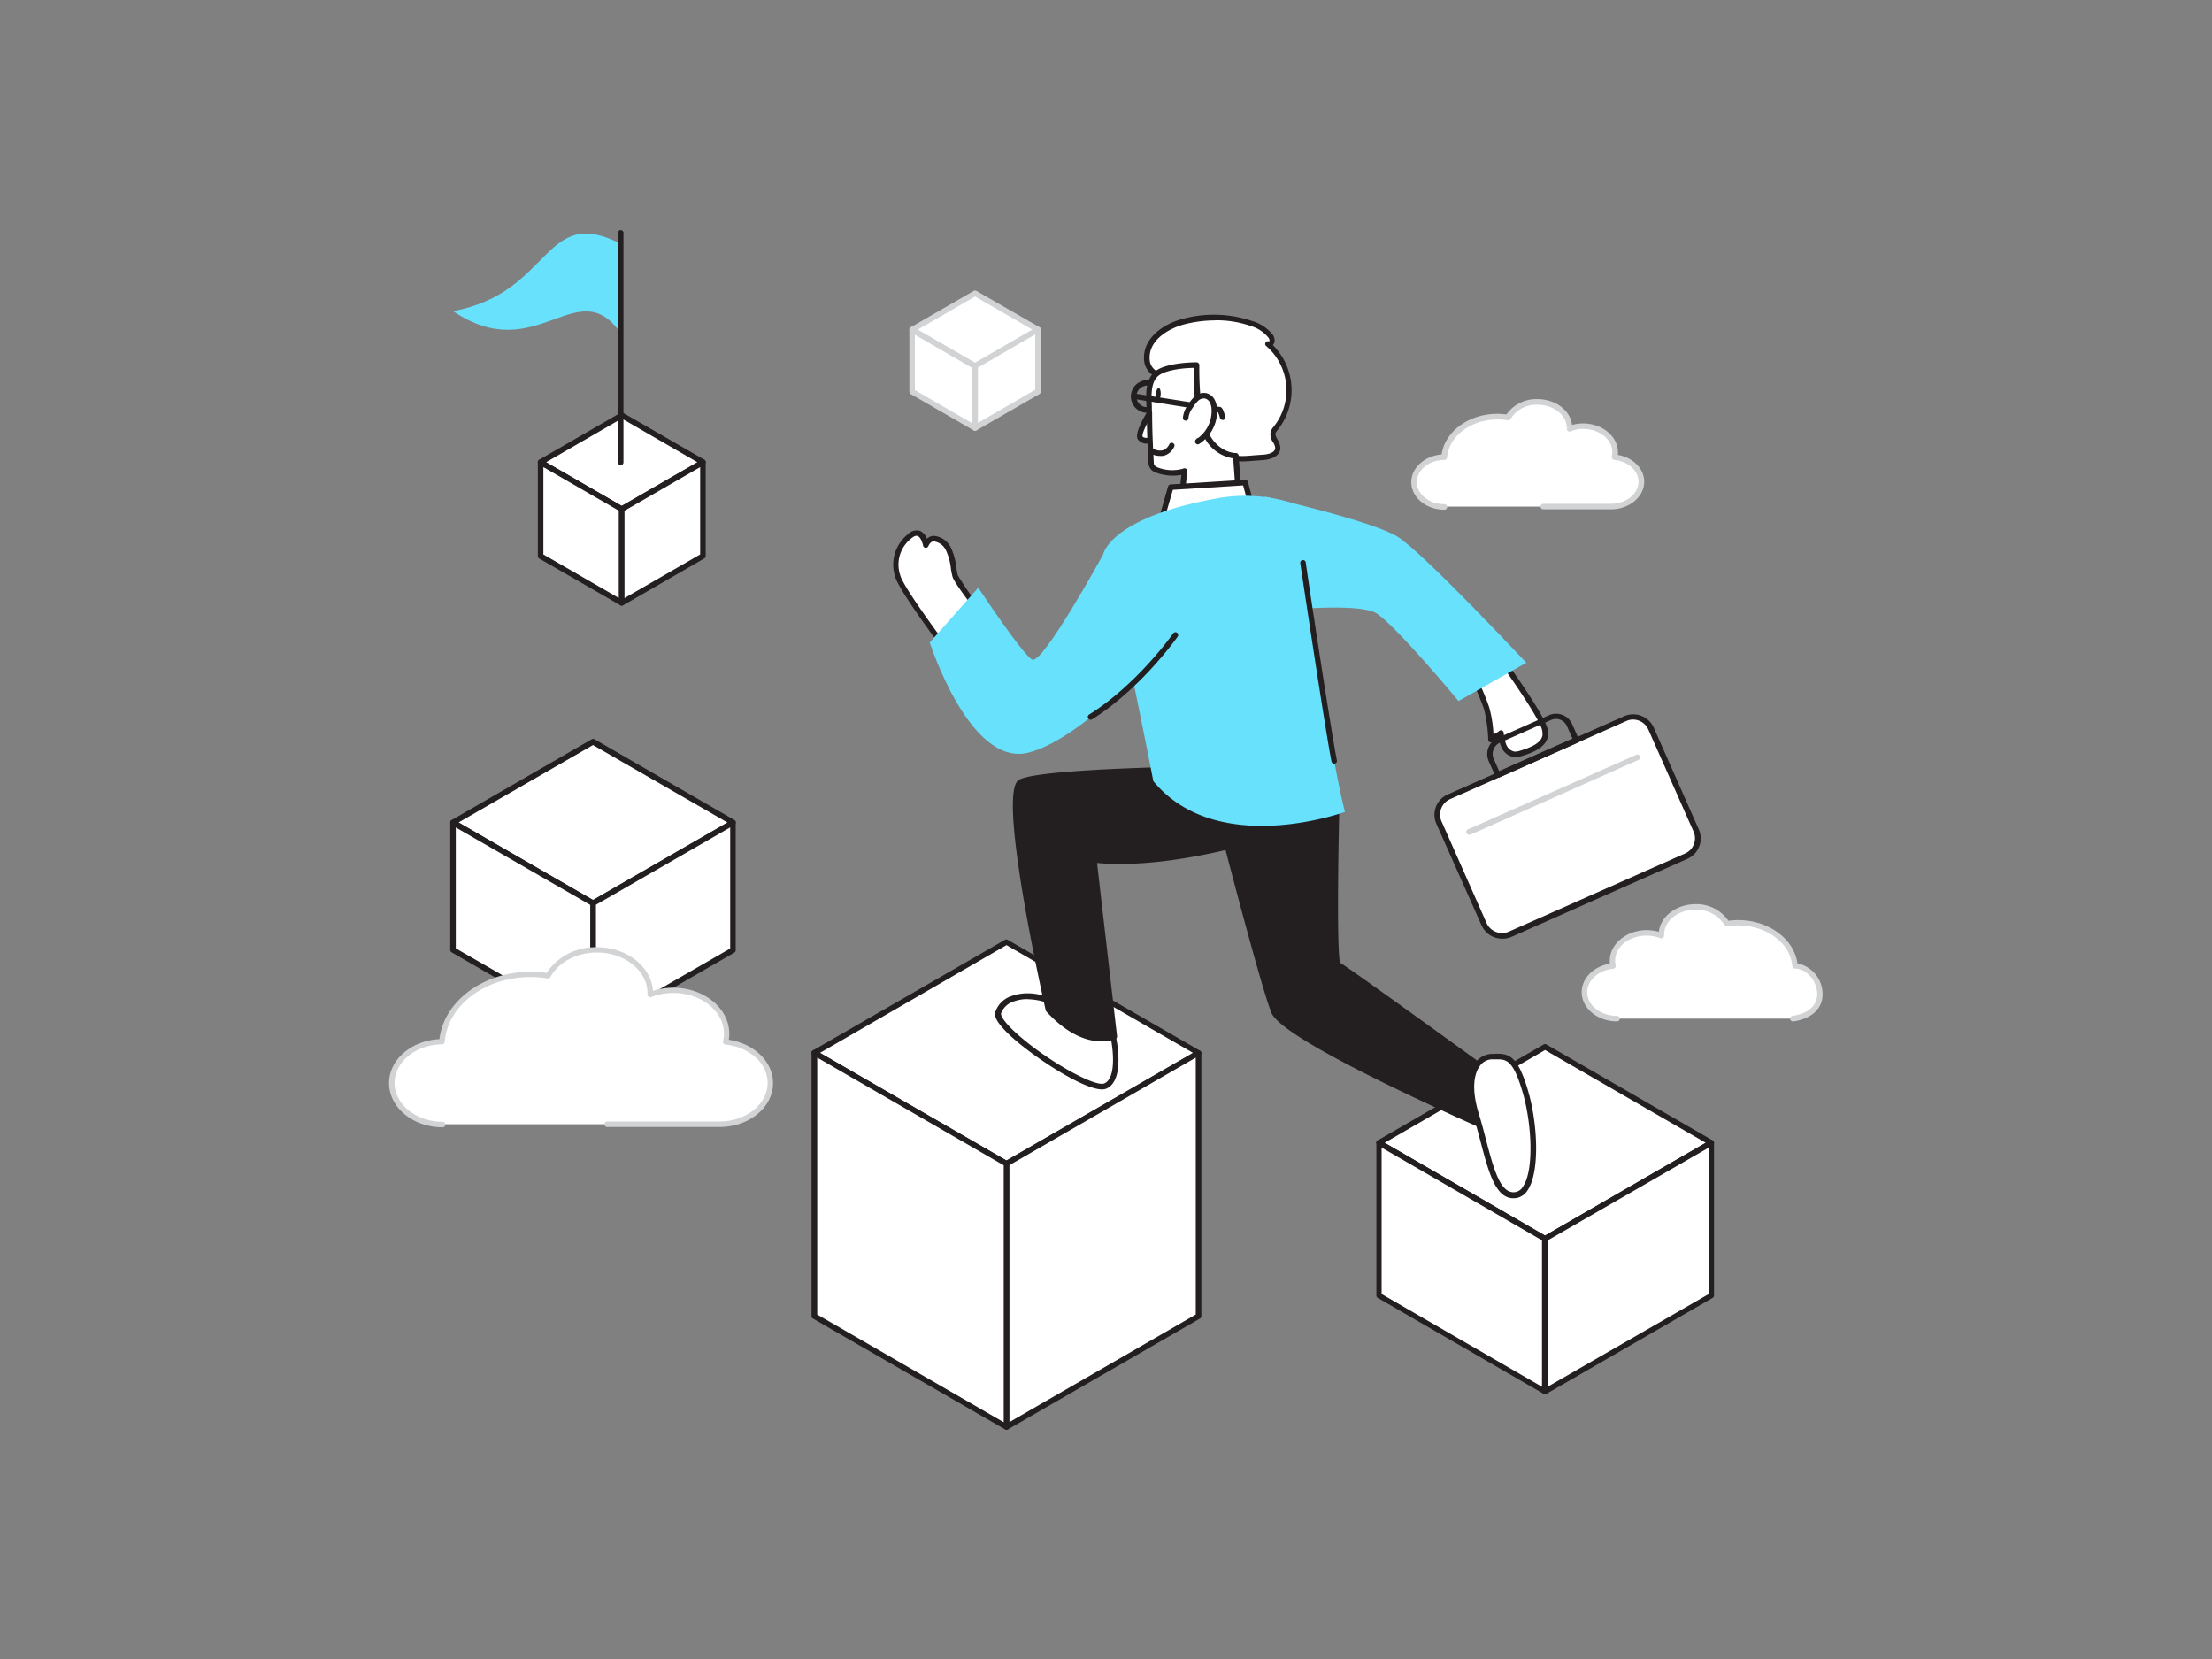 <svg xmlns="http://www.w3.org/2000/svg" viewBox="0 0 400 300"><rect x="0" y="0" width="400" height="300" fill="#808080" stroke="none"/><g id="_165_career_flatline" data-name="#165_career_flatline"><path d="M279.09,91.6h12.2c3,0,5.52-2,5.52-4.48,0-2.29-2.11-4.17-4.84-4.44a4,4,0,0,0,.11-.91c0-2.6-2.6-4.7-5.8-4.7a7,7,0,0,0-2.5.46s0-.1,0-.16c0-2.59-2.6-4.7-5.8-4.7a6,6,0,0,0-5.31,2.82,12,12,0,0,0-1.91-.16c-5.12,0-9.3,3.23-9.61,7.32-3,0-5.45,2-5.45,4.47s2.47,4.48,5.52,4.48" fill="#fff"/><path d="M291.29,92.1H279.08a.5.5,0,0,1-.5-.5.51.51,0,0,1,.5-.5h12.21c2.77,0,5-1.78,5-4,0-2-1.89-3.69-4.39-3.94a.51.51,0,0,1-.44-.62,3.64,3.64,0,0,0,.1-.79c0-2.32-2.38-4.2-5.3-4.2A6.32,6.32,0,0,0,284,78a.5.5,0,0,1-.68-.49l.44-.12v0h-.43c0-2.31-2.38-4.2-5.3-4.2a5.46,5.46,0,0,0-4.87,2.56.5.5,0,0,1-.52.25,11.2,11.2,0,0,0-1.83-.15c-4.81,0-8.82,3-9.12,6.86a.51.51,0,0,1-.49.46c-2.73,0-5,1.81-5,4s2.25,4,5,4a.5.5,0,0,1,.5.5.5.5,0,0,1-.5.5c-3.32,0-6-2.23-6-5,0-2.58,2.43-4.73,5.5-5,.59-4.15,4.91-7.34,10.06-7.34a12.94,12.94,0,0,1,1.65.11A6.61,6.61,0,0,1,278,72.17c3.26,0,5.95,2,6.27,4.67a7.57,7.57,0,0,1,2-.27c3.47,0,6.3,2.33,6.3,5.2a4.15,4.15,0,0,1,0,.49c2.75.48,4.76,2.5,4.76,4.86C297.31,89.87,294.61,92.1,291.29,92.1Z" fill="#d1d3d4"/><path d="M324.21,184.2c8-1.16,4.76-9.54.4-9.55-.34-4.36-4.8-7.8-10.25-7.8a12.39,12.39,0,0,0-2,.16,6.37,6.37,0,0,0-5.67-3c-3.41,0-6.18,2.25-6.18,5,0,.06,0,.11,0,.17a7.46,7.46,0,0,0-2.67-.5c-3.41,0-6.18,2.25-6.18,5a3.91,3.91,0,0,0,.12,1c-2.92.29-5.17,2.3-5.17,4.74,0,2.64,2.63,4.78,5.89,4.78" fill="#fff"/><path d="M324.21,184.7a.51.51,0,0,1-.5-.43.5.5,0,0,1,.42-.56c3-.44,4.63-2,4.47-4.26s-2.06-4.3-4-4.3a.51.51,0,0,1-.5-.46c-.32-4.12-4.6-7.34-9.75-7.34a12.74,12.74,0,0,0-2,.15.48.48,0,0,1-.52-.25,5.89,5.89,0,0,0-5.23-2.75c-3.13,0-5.68,2-5.68,4.52v.14a.48.48,0,0,1-.21.43.5.5,0,0,1-.47.07,6.8,6.8,0,0,0-2.49-.47c-3.13,0-5.68,2-5.68,4.52a3.53,3.53,0,0,0,.1.85.46.46,0,0,1-.08.41.47.47,0,0,1-.36.21c-2.68.27-4.71,2.09-4.71,4.24,0,2.36,2.41,4.28,5.39,4.28a.5.5,0,0,1,0,1c-3.53,0-6.39-2.37-6.39-5.28,0-2.52,2.15-4.66,5.08-5.16a5.21,5.21,0,0,1,0-.55c0-3,3-5.52,6.68-5.52a8,8,0,0,1,2.19.31c.32-2.8,3.18-5,6.65-5a7,7,0,0,1,5.93,3,13.2,13.2,0,0,1,1.78-.12c5.49,0,10.09,3.4,10.7,7.82a5.7,5.7,0,0,1,4.54,5.21c.19,2.82-1.79,4.8-5.32,5.31Z" fill="#d1d3d4"/><polygon points="182.01 210.43 147.29 190.38 182.01 170.34 216.74 190.38 182.01 210.43" fill="#fff"/><path d="M182,210.93a.57.57,0,0,1-.25-.06L147,190.82a.5.5,0,0,1,0-.87l34.72-20a.5.5,0,0,1,.5,0L217,190a.5.5,0,0,1,0,.87l-34.73,20.05A.51.51,0,0,1,182,210.93Zm-33.72-20.54L182,209.86l33.73-19.47L182,170.91Z" fill="#231f20"/><polygon points="216.74 238 182.01 258.05 182.01 210.43 216.74 190.38 216.74 238" fill="#fff"/><path d="M182,258.55a.59.59,0,0,1-.25-.07.5.5,0,0,1-.25-.43V210.43a.5.5,0,0,1,.25-.43L216.49,190a.5.5,0,0,1,.5,0,.52.52,0,0,1,.25.44V238a.5.5,0,0,1-.25.43l-34.73,20.05A.52.52,0,0,1,182,258.55Zm.5-47.83v46.46l33.73-19.47V191.25ZM216.74,238h0Z" fill="#231f20"/><polygon points="182.01 258.05 147.29 238 147.29 190.38 182.01 210.43 182.01 258.05" fill="#fff"/><path d="M182,258.55a.59.59,0,0,1-.25-.07L147,238.43a.48.48,0,0,1-.25-.43V190.39a.5.5,0,0,1,.75-.44L182.26,210a.48.48,0,0,1,.25.43v47.62a.48.48,0,0,1-.25.43A.52.52,0,0,1,182,258.55Zm-34.22-20.84,33.72,19.47V210.72l-33.72-19.47Z" fill="#231f20"/><polygon points="279.39 224 249.34 206.65 279.39 189.3 309.45 206.65 279.39 224" fill="#fff"/><path d="M279.39,224.5a.57.57,0,0,1-.25-.06l-30-17.36a.49.49,0,0,1,0-.86l30-17.35a.5.5,0,0,1,.5,0l30.06,17.35a.49.49,0,0,1,0,.86l-30.06,17.36A.51.51,0,0,1,279.39,224.5Zm-29-17.85,29,16.78,29.06-16.78-29.06-16.77Z" fill="#231f20"/><polygon points="309.45 234.26 279.39 251.62 279.39 224 309.45 206.65 309.45 234.26" fill="#fff"/><path d="M279.39,252.12a.59.59,0,0,1-.25-.07.5.5,0,0,1-.25-.43V224a.5.5,0,0,1,.25-.43l30.06-17.35a.5.5,0,0,1,.5,0,.5.5,0,0,1,.25.43v27.62a.52.52,0,0,1-.25.43l-30.06,17.35A.52.52,0,0,1,279.39,252.12Zm.5-27.83v26.46L309,234V207.52Zm29.56,10h0Z" fill="#231f20"/><polygon points="279.39 251.62 249.34 234.26 249.34 206.65 279.39 224 279.39 251.62" fill="#fff"/><path d="M279.39,252.12a.59.59,0,0,1-.25-.07l-30-17.35a.5.5,0,0,1-.25-.43V206.65a.48.48,0,0,1,.25-.43.5.5,0,0,1,.5,0l30,17.35a.48.48,0,0,1,.25.43v27.62a.48.48,0,0,1-.25.43A.52.52,0,0,1,279.39,252.12ZM249.84,234l29,16.77V224.29l-29-16.77Z" fill="#231f20"/><polygon points="107.23 163.34 81.92 148.73 107.23 134.11 132.54 148.73 107.23 163.34" fill="#fff"/><path d="M107.23,163.84a.43.43,0,0,1-.25-.07L81.67,149.16a.48.48,0,0,1-.25-.43.5.5,0,0,1,.25-.44L107,133.68a.5.5,0,0,1,.5,0l25.31,14.61a.52.52,0,0,1,.25.44.5.5,0,0,1-.25.43l-25.31,14.61A.47.47,0,0,1,107.23,163.84ZM82.92,148.73l24.31,14,24.31-14-24.31-14Z" fill="#231f20"/><polygon points="132.54 171.78 107.23 186.39 107.23 163.34 132.54 148.73 132.54 171.78" fill="#fff"/><path d="M107.23,186.89a.43.43,0,0,1-.25-.07.48.48,0,0,1-.25-.43v-23a.48.48,0,0,1,.25-.43l25.31-14.62a.55.55,0,0,1,.5,0,.52.52,0,0,1,.25.44v23.05a.5.5,0,0,1-.25.43l-25.31,14.61A.47.47,0,0,1,107.23,186.89Zm.5-23.26v21.89l24.31-14v-21.9Zm24.81,8.15h0Z" fill="#231f20"/><polygon points="107.23 186.39 81.92 171.78 81.92 148.73 107.23 163.34 107.23 186.39" fill="#fff"/><path d="M107.23,186.89a.43.43,0,0,1-.25-.07L81.67,172.21a.48.48,0,0,1-.25-.43V148.73a.5.5,0,0,1,.25-.44.55.55,0,0,1,.5,0l25.31,14.62a.5.5,0,0,1,.25.43v23a.5.5,0,0,1-.25.43A.47.47,0,0,1,107.23,186.89Zm-24.81-15.4,24.31,14V163.63l-24.31-14Z" fill="#231f20"/><path d="M109.8,203.3h20.31c5.08,0,9.2-3.34,9.2-7.46,0-3.81-3.53-6.94-8.07-7.4a6.3,6.3,0,0,0,.18-1.51c0-4.33-4.32-7.83-9.65-7.83a11.48,11.48,0,0,0-4.16.77,2.11,2.11,0,0,0,0-.26c0-4.32-4.32-7.83-9.65-7.83-4,0-7.35,1.93-8.84,4.69a20.71,20.71,0,0,0-3.19-.25c-8.5,0-15.46,5.37-16,12.17-5,.05-9.07,3.37-9.07,7.45s4.12,7.46,9.19,7.46" fill="#fff"/><path d="M130.11,203.8H109.8a.5.5,0,0,1-.5-.5.5.5,0,0,1,.5-.5h20.31c4.8,0,8.7-3.12,8.7-7,0-3.5-3.28-6.47-7.62-6.9a.47.47,0,0,1-.36-.21.51.51,0,0,1-.08-.4,5.64,5.64,0,0,0,.17-1.4c0-4-4.1-7.33-9.15-7.33a11,11,0,0,0-4,.74.5.5,0,0,1-.47-.06.52.52,0,0,1-.21-.43l0-.24c0-4-4.1-7.33-9.15-7.33-3.65,0-6.94,1.74-8.4,4.43a.5.5,0,0,1-.52.26,18.91,18.91,0,0,0-3.11-.25c-8.17,0-15,5.14-15.49,11.71a.5.5,0,0,1-.5.46c-4.72.05-8.57,3.17-8.57,7s3.9,7,8.69,7a.5.5,0,0,1,.5.5.5.5,0,0,1-.5.5c-5.34,0-9.69-3.57-9.69-8,0-4.2,4-7.69,9.11-7.94.82-6.87,7.94-12.18,16.45-12.18a20.42,20.42,0,0,1,2.93.21,10.56,10.56,0,0,1,9.1-4.65c5.41,0,9.85,3.5,10.13,7.89a11.91,11.91,0,0,1,3.66-.57c5.6,0,10.15,3.74,10.15,8.33a6.56,6.56,0,0,1-.09,1.08c4.59.68,8,4,8,7.83C139.81,200.23,135.46,203.8,130.11,203.8Z" fill="#d1d3d4"/><polygon points="112.43 92.08 127.11 83.61 112.44 75.14 97.76 83.61 112.43 92.08" fill="#fff"/><path d="M112.43,92.58a.59.59,0,0,1-.25-.07L97.51,84a.5.5,0,0,1,0-.87l14.67-8.47a.5.5,0,0,1,.5,0l14.68,8.47a.5.5,0,0,1,0,.87l-14.68,8.47A.52.52,0,0,1,112.43,92.58Zm-13.67-9,13.67,7.89,13.68-7.89-13.68-7.9Z" fill="#231f20"/><polygon points="97.76 100.55 112.44 109.02 112.44 92.08 97.76 83.61 97.76 100.55" fill="#fff"/><path d="M112.43,109.52a.47.47,0,0,1-.25-.07L97.51,101a.5.5,0,0,1-.25-.43V83.61a.52.52,0,0,1,.25-.44.5.5,0,0,1,.5,0l14.67,8.47a.5.5,0,0,1,.25.44V109a.48.48,0,0,1-.25.43A.43.43,0,0,1,112.43,109.52Zm-14.17-9.26,13.67,7.89V92.36L98.26,84.47Z" fill="#231f20"/><polygon points="112.44 109.02 127.11 100.55 127.11 83.61 112.44 92.08 112.44 109.02" fill="#fff"/><path d="M112.43,109.52a.47.47,0,0,1-.25-.07.5.5,0,0,1-.25-.43V92.08a.52.52,0,0,1,.25-.44l14.68-8.47a.5.5,0,0,1,.5,0,.52.52,0,0,1,.25.44v16.94a.5.5,0,0,1-.25.43l-14.68,8.47A.43.43,0,0,1,112.43,109.52Zm.5-17.16v15.79l13.68-7.89V84.47Z" fill="#231f20"/><path d="M81.92,56.26c15.17,10.3,22.46-7.3,30.33,4V44.1C98.19,36.81,99.86,53,81.92,56.26Z" fill="#68e1fd"/><line x1="112.25" y1="83.61" x2="112.25" y2="41.95" fill="#fff"/><path d="M112.25,84.12a.51.51,0,0,1-.51-.51V42a.52.52,0,0,1,1,0V83.61A.51.51,0,0,1,112.25,84.12Z" fill="#231f20"/><polygon points="176.32 66.19 164.94 59.62 176.32 53.05 187.7 59.62 176.32 66.19" fill="#fff"/><path d="M176.32,66.69a.47.47,0,0,1-.25-.07l-11.38-6.57a.5.5,0,0,1,0-.87l11.38-6.57a.5.5,0,0,1,.5,0L188,59.18a.5.5,0,0,1,0,.87l-11.38,6.57A.45.45,0,0,1,176.32,66.69Zm-10.38-7.07,10.38,6,10.38-6-10.38-6Z" fill="#d1d3d4"/><polygon points="187.7 70.83 176.32 77.4 176.32 66.19 187.7 59.62 187.7 70.83" fill="#fff"/><path d="M176.32,77.9a.47.47,0,0,1-.25-.07.5.5,0,0,1-.25-.43V66.19a.52.52,0,0,1,.25-.44l11.38-6.57a.5.5,0,0,1,.75.44V70.83a.48.48,0,0,1-.25.43l-11.38,6.57A.45.45,0,0,1,176.32,77.9Zm.5-11.42v10l10.38-6V60.48Zm10.88,4.35h0Z" fill="#d1d3d4"/><polygon points="176.32 77.4 164.94 70.83 164.94 59.62 176.32 66.19 176.32 77.4" fill="#fff"/><path d="M176.32,77.9a.47.47,0,0,1-.25-.07l-11.38-6.57a.5.5,0,0,1-.25-.43V59.62a.52.52,0,0,1,.25-.44.5.5,0,0,1,.5,0l11.38,6.57a.5.5,0,0,1,.25.44V77.4a.48.48,0,0,1-.25.43A.45.45,0,0,1,176.32,77.9Zm-10.88-7.36,10.38,6v-10l-10.38-6Z" fill="#d1d3d4"/><path d="M207.46,74.65h-.1a2.93,2.93,0,0,1-2.06-.93,3,3,0,0,1-.8-2.12,2.92,2.92,0,0,1,.94-2.06,3,3,0,0,1,2.12-.8,2.94,2.94,0,0,1,2.06.94,3,3,0,0,1-2.16,5Zm0-4.92a2,2,0,0,0-1.34.53,2,2,0,0,0-.62,1.36h0A2,2,0,0,0,206,73a1.88,1.88,0,0,0,1.36.62,2,2,0,1,0,.14-3.91ZM205,71.6h0Z" fill="#231f20"/><path d="M224.74,82.94c1.11,0,2.22-.17,3.51-.23s2.74-.45,2.81-1.65c.05-1-1.15-1.91-.84-2.89a2.24,2.24,0,0,1,.44-.7,11,11,0,0,0-1.38-15.25c.33.13.7-.19.75-.54a1.43,1.43,0,0,0-.35-1,6.91,6.91,0,0,0-3.25-2.13,21,21,0,0,0-12.4-.42c-3.13.8-6.93,3.14-6.65,6.89a3,3,0,0,0,2.46,2.81c.55,4,2.56,6.83,5.1,9.83a16.17,16.17,0,0,0,6.35,4.65A8.93,8.93,0,0,0,224.74,82.94Z" fill="#fff"/><path d="M224.64,83.44a9.26,9.26,0,0,1-3.53-.65A16.49,16.49,0,0,1,214.56,78c-2.25-2.64-4.49-5.57-5.16-9.71a3.58,3.58,0,0,1-2.52-3.21c-.28-3.81,3.33-6.47,7-7.42a21.63,21.63,0,0,1,12.69.44,7.43,7.43,0,0,1,3.48,2.3,1.83,1.83,0,0,1,.44,1.34,1.14,1.14,0,0,1-.32.66,11.53,11.53,0,0,1,.85,15.38,2,2,0,0,0-.36.54c-.1.33.11.71.35,1.15a3.06,3.06,0,0,1,.52,1.62c-.07,1.22-1.3,2-3.29,2.12l-1.52.11c-.69.06-1.34.11-2,.12h-.11Zm.1-.5h0Zm-5-25a22.67,22.67,0,0,0-5.56.71c-2.47.63-6.56,2.68-6.28,6.38a2.49,2.49,0,0,0,2,2.34.52.52,0,0,1,.46.43c.5,3.69,2.21,6.31,5,9.57a15.58,15.58,0,0,0,6.16,4.51,8.29,8.29,0,0,0,3.16.58h.1c.62,0,1.26-.06,1.93-.12l1.55-.11c.38,0,2.28-.17,2.34-1.18a2.26,2.26,0,0,0-.39-1.08,2.39,2.39,0,0,1-.43-1.92,2.5,2.5,0,0,1,.49-.83A10.55,10.55,0,0,0,229,62.6a.49.49,0,0,1,.5-.84s.06-.08.07-.15a.92.92,0,0,0-.25-.61,6.34,6.34,0,0,0-3-2A19,19,0,0,0,219.72,57.92Z" fill="#231f20"/><path d="M208.57,73.64s-3,4.61-2.39,5.56,2.72.31,2.72.31" fill="#fff"/><path d="M207.52,80.22a2,2,0,0,1-1.75-.75c-.71-1.06,1.19-4.28,2.38-6.11a.5.5,0,0,1,.84.55c-1.45,2.21-2.56,4.56-2.38,5s1.6.26,2.15.1a.5.5,0,0,1,.62.33.51.51,0,0,1-.33.63A5.72,5.72,0,0,1,207.52,80.22Z" fill="#231f20"/><path d="M209.19,67.56c-1.93,1.59-1.35,4.92-1.32,7.09q0,4.59.32,9.16c.11,1.93,5.12,2,6,1.37l-.75,7.65L224,88.74l-.46-6.32a6.38,6.38,0,0,1-5.38-3.89c-2-3.94-1.73-12.51-1.73-12.51S211.07,66,209.19,67.56Z" fill="#fff"/><path d="M213.44,93.33a.51.51,0,0,1-.3-.1.51.51,0,0,1-.2-.45l.68-6.9a8.8,8.8,0,0,1-4.74-.48,1.86,1.86,0,0,1-1.19-1.57c-.18-3-.29-6.12-.32-9.17,0-.36,0-.76-.05-1.17-.11-2.16-.24-4.84,1.56-6.32h0c2-1.65,7.3-1.66,7.5-1.65a.52.52,0,0,1,.36.16.51.51,0,0,1,.14.36c0,.08-.22,8.49,1.68,12.26,1.8,3.6,4.84,3.65,4.93,3.62h0a.51.51,0,0,1,.5.47l.46,6.32a.5.5,0,0,1-.32.5l-10.51,4.08A.39.39,0,0,1,213.44,93.33Zm.75-8.65a.48.48,0,0,1,.26.07.5.5,0,0,1,.24.48L214,92.07l9.4-3.66L223,82.89a7,7,0,0,1-5.37-4.14c-1.74-3.48-1.81-10.27-1.79-12.22-1.71,0-5.08.36-6.36,1.42h0c-1.41,1.16-1.29,3.57-1.19,5.5,0,.43,0,.83.05,1.21,0,3,.14,6.1.31,9.13,0,.27.24.51.65.72a7.3,7.3,0,0,0,4.59.26A.53.53,0,0,1,214.19,84.68Z" fill="#231f20"/><path d="M208.25,81.53a2.48,2.48,0,0,0,3.62-1" fill="#fff"/><path d="M209.78,82.45A3.89,3.89,0,0,1,208,82a.5.5,0,0,1-.17-.69.51.51,0,0,1,.69-.17,2.52,2.52,0,0,0,1.75.29,2,2,0,0,0,1.17-1.09.49.49,0,0,1,.67-.22.5.5,0,0,1,.22.67,2.92,2.92,0,0,1-1.8,1.6A2.74,2.74,0,0,1,209.78,82.45Z" fill="#231f20"/><path d="M221.09,75.93a.5.5,0,0,1-.49-.38,6.84,6.84,0,0,0-.34-1c-1.66-.25-13.87-2.19-15.33-2.42a.51.51,0,0,1-.42-.58.5.5,0,0,1,.57-.41l15.47,2.44c.22,0,.6.06,1,1.76a.5.5,0,0,1-.36.61Zm-.65-1.39h0Zm0,0h0Z" fill="#231f20"/><path d="M214.43,75.57a4.19,4.19,0,0,1,.85-2.1,6,6,0,0,1,1.1-1.39,2,2,0,0,1,1.64-.51,1.87,1.87,0,0,1,1.2.94,3.46,3.46,0,0,1,.39,1.52,6.54,6.54,0,0,1-3,5.82l.17-.18" fill="#fff"/><path d="M216.61,80.35a.49.49,0,0,1-.38-.18.5.5,0,0,1,0-.66l.16-.18a.58.58,0,0,1,.31-.16,6.09,6.09,0,0,0,2.39-5.11,3.06,3.06,0,0,0-.32-1.3,1.37,1.37,0,0,0-.87-.7,1.5,1.5,0,0,0-1.22.4,5.79,5.79,0,0,0-1,1.28,3.72,3.72,0,0,0-.77,1.84.49.49,0,0,1-.5.49h0a.5.5,0,0,1-.5-.51,4.57,4.57,0,0,1,.93-2.36,6.19,6.19,0,0,1,1.2-1.5,2.47,2.47,0,0,1,2.06-.62,2.33,2.33,0,0,1,1.54,1.19,4,4,0,0,1,.45,1.73,7.08,7.08,0,0,1-3.23,6.27A.43.43,0,0,1,216.61,80.35Z" fill="#231f20"/><ellipse cx="209.46" cy="71.26" rx="1.09" ry="0.43" transform="translate(127.81 276.89) rotate(-87.13)" fill="#231f20"/><path d="M226.08,90.62l-.91-3.37-13.46.84-1.44,5A26.51,26.51,0,0,0,226.08,90.62Z" fill="#fff"/><path d="M214.07,93.92a21.08,21.08,0,0,1-3.91-.33.51.51,0,0,1-.32-.24.49.49,0,0,1-.05-.39l1.44-5a.5.5,0,0,1,.45-.36l13.46-.84a.5.5,0,0,1,.52.37l.91,3.37a.51.51,0,0,1-.27.58A28,28,0,0,1,214.07,93.92ZM210.9,92.7a26.79,26.79,0,0,0,14.59-2.35l-.69-2.57-12.71.79Z" fill="#231f20"/><path d="M177.23,110.55s-4.15-5.32-4.49-6.42-.37-3.35-1.24-4.91-3.09-2.9-4.05-.7c0,0-.64-3.58-3-1.53a6.51,6.51,0,0,0-2.1,7.14c.7,2.72,11.1,16.33,11.1,16.33" fill="#fff"/><path d="M173.46,121a.5.5,0,0,1-.4-.19c-.43-.56-10.46-13.73-11.18-16.51a7,7,0,0,1,2.25-7.65,2.2,2.2,0,0,1,2.18-.67,2.44,2.44,0,0,1,1.31,1.44,1.92,1.92,0,0,1,1.22-.52,3.79,3.79,0,0,1,3.1,2.11,11.37,11.37,0,0,1,1,3.65,12.34,12.34,0,0,0,.26,1.36,52.15,52.15,0,0,0,4.4,6.26.5.5,0,1,1-.79.62c-.7-.9-4.22-5.45-4.56-6.59a13.39,13.39,0,0,1-.3-1.49,10.43,10.43,0,0,0-.9-3.32,2.84,2.84,0,0,0-2.18-1.6c-.42,0-.74.3-1,.86a.5.5,0,0,1-.95-.11c-.07-.39-.4-1.52-1-1.72-.37-.14-.85.18-1.18.47a6,6,0,0,0-1.94,6.65c.55,2.15,8.13,12.39,11,16.15a.51.51,0,0,1-.1.7A.49.49,0,0,1,173.46,121Z" fill="#231f20"/><path d="M266.93,123.53s1.21,2.62,1.86,4.58a26.67,26.67,0,0,1,.78,5.63c.5-.57,1.28-.7,1.81-1.2a7.16,7.16,0,0,0,.53,2.38,2.47,2.47,0,0,0,1.83,1.46,3.31,3.31,0,0,0,1.28-.18c1.5-.46,4-1.3,4.33-3.09a3.56,3.56,0,0,0-.36-2c-1.08-2.67-6-9.66-6.85-10.79" fill="#fff"/><path d="M274,136.9l-.27,0a3,3,0,0,1-2.22-1.75,5.6,5.6,0,0,1-.48-1.72l-.22.11a2.69,2.69,0,0,0-.81.55.5.5,0,0,1-.54.14.5.5,0,0,1-.34-.45,26.8,26.8,0,0,0-.75-5.49c-.64-1.91-1.83-4.5-1.84-4.53a.49.49,0,0,1,.24-.66.5.5,0,0,1,.67.24c.05.11,1.23,2.67,1.87,4.63a22.15,22.15,0,0,1,.76,4.83l.29-.15a3.16,3.16,0,0,0,.72-.45.52.52,0,0,1,.52-.11.5.5,0,0,1,.32.42,7,7,0,0,0,.49,2.21,2,2,0,0,0,1.43,1.19,2.75,2.75,0,0,0,1.08-.17c1.71-.52,3.71-1.3,4-2.71a3.18,3.18,0,0,0-.33-1.75c-1-2.4-5.34-8.68-6.79-10.68a.5.5,0,0,1,.81-.59c.06.08,5.7,7.93,6.91,10.9a4.07,4.07,0,0,1,.38,2.31c-.42,2.18-3.4,3.09-4.68,3.48A4.39,4.39,0,0,1,274,136.9Z" fill="#231f20"/><path d="M201.32,187.48s1.67,7.57-1.41,8.92S179.63,186,180.54,183.09s6.37-4.35,11.63-.87A75.2,75.2,0,0,0,201.32,187.48Z" fill="#fff"/><path d="M199.3,197c-3.49,0-12.08-5.71-16-9.17s-3.41-4.53-3.29-4.91a4.56,4.56,0,0,1,3-2.83c2.79-1,6.3-.37,9.39,1.68a75.57,75.57,0,0,0,9.08,5.22.5.5,0,0,1,.29.36c.18.82,1.67,8-1.7,9.51A2.23,2.23,0,0,1,199.3,197Zm-13.47-16.33a7.22,7.22,0,0,0-2.42.39,3.63,3.63,0,0,0-2.38,2.16c-.11.34.4,1.54,3,3.84,5.31,4.73,14,9.61,15.68,8.85,2.12-.93,1.6-5.94,1.17-8.09a80.72,80.72,0,0,1-9-5.19A11.08,11.08,0,0,0,185.83,180.69Z" fill="#231f20"/><path d="M231.45,150.43s-19,6.64-33.64,5.07l3.69,31.94s-5.33,2.39-11.87-4.88c0,0-8.7-38.93-5.1-41.1s38-2.47,38-2.47Z" fill="#231f20"/><path d="M199.21,188.32c-2.28,0-5.89-.92-10-5.42a.51.51,0,0,1-.12-.23c-1.46-6.56-8.58-39.39-4.87-41.63s36.81-2.54,38.22-2.55a.44.44,0,0,1,.4.19l9,11.45a.49.49,0,0,1-.22.77c-.19.07-18.72,6.47-33.24,5.15L202,187.38a.52.52,0,0,1-.29.51A6.6,6.6,0,0,1,199.21,188.32Zm-9.12-6c5.31,5.83,9.65,5.13,10.87,4.77l-3.64-31.54a.47.47,0,0,1,.14-.41.48.48,0,0,1,.41-.15c12.85,1.38,29.28-3.68,32.76-4.82l-8.37-10.69c-9.71.09-34.65.7-37.48,2.4C182.52,143.25,186.52,166.31,190.09,182.33Z" fill="#231f20"/><path d="M241.74,144.05s-.78,30,.25,30.41S272.09,196,272.09,196l1.07,9.78s-40.65-17.45-42.8-22.86-10.3-37.24-10.3-37.24Z" fill="#231f20"/><path d="M273.16,206.25a.45.45,0,0,1-.2,0c-1.67-.71-40.86-17.59-43.06-23.13-2.14-5.38-10-36-10.32-37.29a.49.49,0,0,1,.45-.62l21.68-1.62a.5.5,0,0,1,.53.51c-.28,10.79-.5,28.29.1,30,2.4,1.44,27.15,19.39,30,21.49a.47.47,0,0,1,.2.35l1.07,9.78a.51.51,0,0,1-.2.46A.5.5,0,0,1,273.16,206.25Zm-52.47-60.14c1.12,4.34,8.17,31.68,10.13,36.6,1.67,4.19,30,17.16,41.75,22.25l-.95-8.71c-11.55-8.38-28.9-20.89-29.83-21.33-.35-.15-1.32-.55-.56-30.33Zm21.67,28h0Zm-.18-.15,0,0Z" fill="#231f20"/><path d="M199.48,100.27s1.13-6.59,20.27-10.09a28.31,28.31,0,0,1,13.87.77c.72,3,6.85,45.8,9.6,55.86,0,0-23.08,8.46-34.66-5.55C208.56,141.26,201.21,103.39,199.48,100.27Z" fill="#68e1fd"/><rect x="262.49" y="135.82" width="41.97" height="27.22" rx="3.56" transform="translate(603.19 171.15) rotate(156.09)" fill="#fff"/><path d="M271.62,169.74a4.06,4.06,0,0,1-3.71-2.41L259.76,149a4,4,0,0,1,2.07-5.35l31.86-14.13a4.07,4.07,0,0,1,5.36,2.06l8.14,18.38a4,4,0,0,1,.08,3.11,4,4,0,0,1-2.14,2.24l-31.87,14.13A4,4,0,0,1,271.62,169.74Zm23.71-39.62a3,3,0,0,0-1.23.26l-31.87,14.13a3,3,0,0,0-1.61,1.69,3,3,0,0,0,.06,2.34l8.14,18.38a3.08,3.08,0,0,0,4,1.56h0l31.86-14.13a3,3,0,0,0,1.56-4l-8.15-18.38A3.05,3.05,0,0,0,295.33,130.12Z" fill="#231f20"/><path d="M265.77,150.93a.5.5,0,0,1-.21-1l30.35-13.45a.5.5,0,0,1,.4.92L266,150.89A.48.48,0,0,1,265.77,150.93Z" fill="#d1d3d4"/><path d="M270.87,140.63a.57.57,0,0,1-.18,0,.48.48,0,0,1-.27-.27l-1.21-2.71a3.19,3.19,0,0,1,1.63-4.21l9.26-4.1a3.18,3.18,0,0,1,4.2,1.62l1.21,2.71a.49.49,0,0,1-.26.66l-14.17,6.29A.52.52,0,0,1,270.87,140.63ZM281.39,130a2.33,2.33,0,0,0-.89.19l-9.26,4.11a2.2,2.2,0,0,0-1.15,1.21,2.15,2.15,0,0,0,0,1.67l1,2.26,13.26-5.88-1-2.26a2.2,2.2,0,0,0-1.21-1.15A2.17,2.17,0,0,0,281.39,130Z" fill="#231f20"/><path d="M228.74,89.79s19.33,4.36,24,7.27S276,119.85,276,119.85l-12.25,6.92s-11.54-13.91-14.94-15.91-18.54-.37-18.54-.37Z" fill="#68e1fd"/><path d="M199.48,100.27s-11,20.08-12.85,19-9.73-13-9.73-13l-8.77,9.91s7.18,22.48,17.75,19.94,26.69-21.24,26.69-21.24Z" fill="#68e1fd"/><path d="M197.21,130.15a.52.52,0,0,1-.43-.24.51.51,0,0,1,.16-.69c8.77-5.49,15.16-14.61,15.22-14.7a.5.5,0,0,1,.82.57c-.06.09-6.56,9.37-15.51,15A.5.5,0,0,1,197.21,130.15Z" fill="#231f20"/><path d="M241.26,138.09a.5.5,0,0,1-.49-.4c-1.17-5.92-5.6-35.55-5.64-35.85a.49.49,0,0,1,.42-.56.5.5,0,0,1,.57.42c0,.3,4.46,29.89,5.63,35.79a.49.49,0,0,1-.39.59Z" fill="#231f20"/><path d="M266.93,201.65c-2.18-7.11.17-10.41,2.73-10.55s4.19-.54,6.21,6.43,2.2,18-1.79,18.6S269.11,208.77,266.93,201.65Z" fill="#fff"/><path d="M273.65,216.68c-3.23,0-4.49-4.8-5.94-10.32-.4-1.5-.81-3.05-1.27-4.56-1.25-4.09-1.17-7.46.25-9.49a3.85,3.85,0,0,1,2.94-1.73h.3c2.8-.17,4.48.06,6.43,6.81,1.71,5.89,2.09,14.42-.06,17.75a3.1,3.1,0,0,1-2.15,1.52Zm-2.79-25.12c-.27,0-.56,0-.86,0h-.31a2.83,2.83,0,0,0-2.15,1.29c-.72,1-1.68,3.5-.11,8.6h0c.47,1.53.88,3.09,1.27,4.6,1.4,5.32,2.61,9.92,5.3,9.52a2,2,0,0,0,1.43-1.05c2-3,1.55-11.35-.06-16.9S272.59,191.56,270.86,191.56Z" fill="#231f20"/></g></svg>